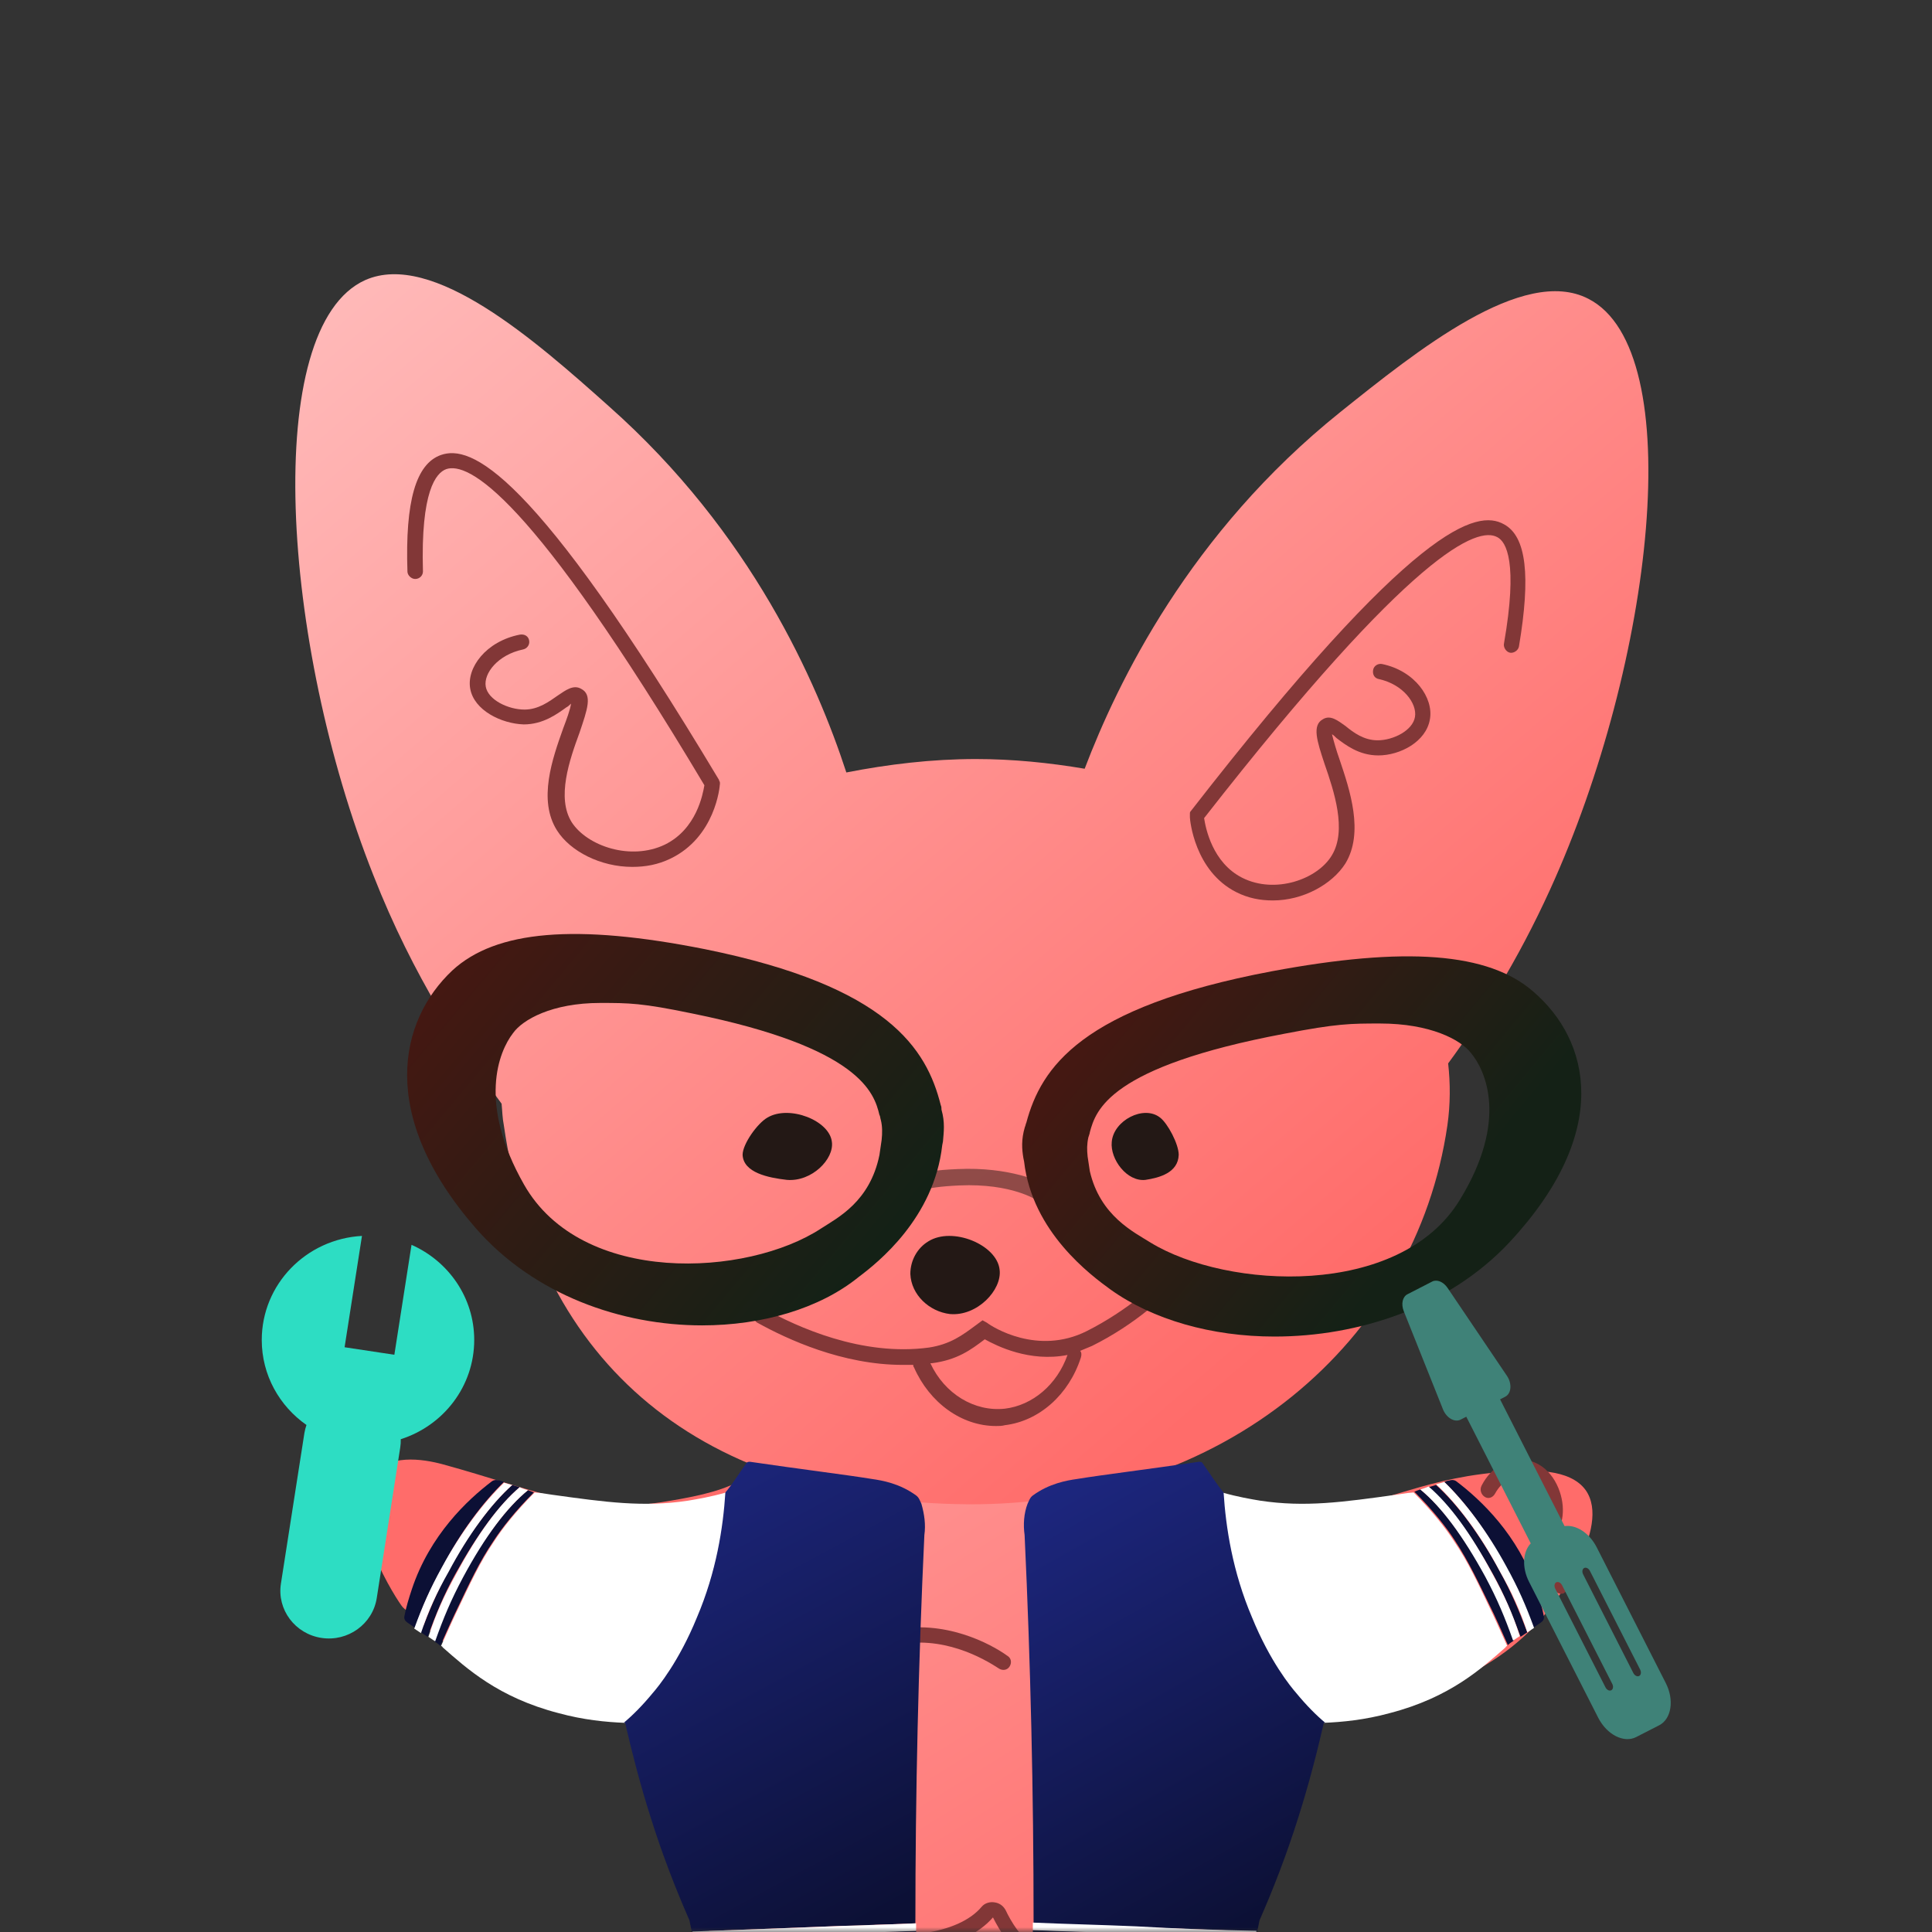 <svg width="200" height="200" viewBox="0 0 200 200" fill="none" xmlns="http://www.w3.org/2000/svg">
<rect x="0" y="0" width="200" height="200" fill="#333333" stroke="none"/>
<mask id="mask0_243_2433" style="mask-type:alpha" maskUnits="userSpaceOnUse" x="0" y="0" width="200" height="200">
<rect width="200" height="200" rx="27" fill="#D5F8F3"/>
</mask>
<g mask="url(#mask0_243_2433)">
<path d="M130.182 156.025C131.998 157.039 133.183 156.701 136.342 156.447C143.844 155.686 147.398 152.811 156.559 152.304C158.455 152.219 162.482 151.966 164.141 154.249C166.905 158.139 160.745 166.172 160.35 166.595C154.111 174.629 144.239 176.066 142.265 176.32C131.287 177.758 123.074 172.346 120.863 170.823" fill="#FF6C6A"/>
<path d="M132.54 184.78C138.476 161.182 118.246 147.62 100.672 147.62C83.097 147.62 62.399 156.585 68.804 184.78C69.819 189.454 71.225 193.745 72.865 197.576C76.927 214.585 77.552 220.791 76.849 222.324C76.771 222.477 76.38 223.243 76.224 224.392C76.068 225.695 76.38 227.151 76.927 227.993C79.504 232.054 92.08 230.905 96.766 230.522C97.157 230.522 97.704 230.445 98.329 230.139C100.984 228.836 100.125 224.775 99.578 222.4C99.188 220.868 98.797 219.259 98.407 217.726C99.188 217.803 99.969 217.803 100.75 217.803C101.375 217.803 102 217.803 102.624 217.726L101.453 222.324C100.906 224.775 100.047 228.836 102.703 230.062C103.327 230.369 103.874 230.445 104.265 230.445C108.873 230.828 121.527 231.978 124.104 227.917C124.651 227.074 124.963 225.618 124.807 224.316C124.651 223.166 124.26 222.4 124.182 222.247C123.479 220.791 124.026 214.662 128.01 198.035C129.806 194.128 131.29 189.684 132.54 184.78Z" fill="url(#paint0_linear_243_2433)"/>
<path d="M164.42 30.927C157.67 27.451 146.653 36.332 138.74 42.665C123.146 55.175 115.698 70.62 112.284 79.579C108.638 78.961 104.837 78.575 101.035 78.575C96.458 78.575 91.958 79.115 87.613 79.965C84.588 70.698 77.838 55.175 63.02 42.047C55.417 35.251 44.788 25.907 37.805 28.996C27.021 33.861 29.116 66.605 38.659 90.622C42.771 101.125 48.046 109.002 51.925 114.253C52.003 115.025 52.003 115.72 52.158 116.492C55.727 141.282 72.64 155.491 100.182 155.723C126.637 155.878 146.576 138.965 149.834 116.492C150.145 114.33 150.145 112.168 149.912 110.083C153.325 105.449 157.127 99.426 160.463 92.089C171.169 68.613 174.893 36.255 164.42 30.927Z" fill="url(#paint1_linear_243_2433)"/>
<path d="M94.238 131.876C94.327 134.039 96.193 135.768 98.326 136.028C101.169 136.287 103.746 133.52 103.48 131.444C103.213 128.849 98.592 126.947 96.104 128.504C94.949 129.195 94.238 130.493 94.238 131.876Z" fill="#231815"/>
<path d="M76.874 119.546C76.954 121.399 79.526 121.918 81.455 122.14C84.028 122.362 86.359 119.99 86.117 118.211C85.876 115.987 81.697 114.357 79.446 115.691C78.401 116.284 76.874 118.434 76.874 119.546Z" fill="#231815"/>
<path d="M122.02 119.546C121.96 121.399 120.031 121.918 118.584 122.14C116.655 122.362 114.907 119.99 115.088 118.211C115.268 115.987 118.403 114.357 120.091 115.691C120.875 116.284 122.02 118.434 122.02 119.546Z" fill="#231815"/>
<path d="M76.322 153.433C74.373 154.479 71.41 155.042 68.369 155.525C60.182 156.732 55.503 154.238 45.835 151.583C43.73 151.02 40.143 150.456 38.349 152.87C35.386 156.893 41.234 165.904 41.702 166.387C51.449 175.478 59.324 176.202 61.507 176.363C75.776 177.651 82.56 172.26 84.977 170.651" fill="#FF6C6A"/>
<path d="M121.77 131.632C121.461 131.29 120.921 131.375 120.69 131.717C119.918 132.743 116.755 135.65 112.512 137.788C107.421 140.353 102.715 137.36 102.175 136.933L101.712 136.676L101.018 137.189C99.629 138.215 98.395 139.156 96.158 139.498C89.215 140.438 82.503 137.36 79.109 135.479C78.723 135.308 78.26 135.479 78.106 135.821C77.952 136.163 78.029 136.762 78.415 136.933C81.5 138.643 87.209 141.293 93.458 141.293H94.538C94.538 141.379 94.538 141.464 94.615 141.55C96.235 145.226 99.552 147.621 103.101 147.621C103.409 147.621 103.718 147.621 104.026 147.535C107.575 147.108 110.661 144.371 111.895 140.524C111.972 140.267 111.972 140.011 111.818 139.84C112.204 139.669 112.667 139.498 113.052 139.327C117.527 137.104 120.844 134.026 121.693 132.829C122.155 132.487 122.078 131.974 121.77 131.632ZM104.026 145.825C100.864 146.167 97.778 144.286 96.312 141.122H96.466C99.089 140.78 100.478 139.754 101.944 138.643C103.178 139.327 106.572 141.037 110.507 140.267C109.427 143.345 106.881 145.483 104.026 145.825Z" fill="#823737"/>
<path d="M110.736 204.344C109.241 204.344 107.746 203.954 106.409 203.017C104.679 201.846 103.499 199.895 102.791 198.49C101.296 200.207 98.936 201.3 95.789 201.69C92.957 202.08 90.047 201.222 87.372 199.115C83.596 196.227 80.922 191.545 80.45 186.862C79.584 179.604 84.226 170.551 92.328 168.756C97.756 167.585 102.555 170.16 104.285 171.409C104.679 171.643 104.757 172.112 104.521 172.502C104.285 172.892 103.813 172.97 103.42 172.736C101.768 171.643 97.52 169.224 92.643 170.317C85.327 171.955 81.236 180.072 81.944 186.706C82.416 190.92 84.934 195.291 88.316 197.866C89.968 199.115 92.485 200.52 95.553 200.129C98.307 199.739 100.431 198.803 101.611 197.398C101.925 197.008 102.476 196.852 102.948 196.93C103.499 197.008 103.892 197.32 104.128 197.788C104.6 198.803 105.701 200.676 107.196 201.69C109.713 203.407 113.332 202.939 115.456 200.598C117.186 198.647 117.501 195.681 116.085 193.261C115.849 192.871 116.006 192.403 116.4 192.169C116.793 191.935 117.265 192.091 117.501 192.481C119.153 195.447 118.838 199.115 116.636 201.612C115.22 203.407 112.938 204.344 110.736 204.344Z" fill="#823737"/>
<path d="M161.617 164.984C161.386 164.984 161.155 164.9 161.001 164.647C160.77 164.31 160.77 163.719 161.155 163.466C161.848 162.876 162.309 161.949 162.309 161.19C162.309 160.768 162.232 160.431 162.078 160.347C161.924 160.178 161.386 160.094 160.77 160.263C160.386 160.431 159.924 160.263 159.616 159.841C159.385 159.419 159.385 158.914 159.616 158.576C160.155 157.733 160.386 156.89 160.309 156.047C160.232 154.951 159.462 153.096 157.924 152.843C156.692 152.59 155.461 153.349 154.769 154.614C154.538 155.035 154.077 155.204 153.692 154.951C153.307 154.698 153.153 154.192 153.384 153.771C154.384 151.831 156.231 150.82 158.077 151.157C160.386 151.578 161.617 153.939 161.771 155.878C161.847 156.806 161.694 157.649 161.309 158.492C162.001 158.492 162.617 158.745 163.002 159.166C163.463 159.672 163.694 160.431 163.694 161.359C163.617 162.708 163.002 163.972 161.924 164.9C162.001 164.9 161.771 164.984 161.617 164.984Z" fill="#823737"/>
<path d="M74.523 81.137V80.983C74.523 80.932 74.496 80.881 74.443 80.829V80.753C55.019 48.335 48.679 46.03 45.629 47.106C43.06 48.028 41.937 51.869 42.178 59.166C42.178 59.55 42.579 59.935 42.98 59.935C43.462 59.935 43.783 59.55 43.783 59.166C43.542 50.793 45.147 48.95 46.191 48.565C48.438 47.797 54.859 51.024 72.918 81.29C72.757 82.212 72.115 85.823 68.824 87.436C65.293 89.126 60.798 87.59 59.193 85.131C57.588 82.596 58.952 78.678 59.996 75.836C60.798 73.455 61.36 71.918 60.156 71.304C59.353 70.843 58.551 71.457 57.748 71.995C56.865 72.61 55.742 73.455 54.297 73.455C52.612 73.455 50.525 72.456 50.284 71.073C50.043 69.691 51.568 67.77 54.136 67.233C54.538 67.156 54.859 66.772 54.779 66.311C54.698 65.85 54.297 65.619 53.816 65.696C50.284 66.388 48.277 69.153 48.679 71.304C49.08 73.532 51.889 74.914 54.217 74.991C56.223 74.991 57.668 73.916 58.631 73.224C58.792 73.148 58.952 72.994 59.113 72.84C59.032 73.455 58.631 74.53 58.31 75.375C57.187 78.525 55.661 82.827 57.668 85.976C59.032 88.127 62.163 89.74 65.453 89.74C66.818 89.74 68.102 89.51 69.386 88.895C74.041 86.668 74.523 81.444 74.523 81.137C74.603 81.214 74.523 81.214 74.523 81.137Z" fill="#823737"/>
<path d="M155.69 54.274C152.903 52.71 146.478 54.117 123.255 83.987C123.178 84.065 123.178 84.144 123.178 84.222V84.613C123.178 84.847 123.642 90.165 127.977 92.354C129.216 92.979 130.454 93.214 131.77 93.214C134.867 93.214 137.886 91.572 139.279 89.382C141.214 86.177 139.743 81.798 138.66 78.592C138.35 77.732 138.04 76.637 137.886 76.011C138.04 76.09 138.195 76.246 138.35 76.402C139.279 77.106 140.672 78.201 142.685 78.201C144.93 78.201 147.639 76.793 148.026 74.448C148.413 72.258 146.478 69.443 143.072 68.74C142.685 68.661 142.221 68.896 142.143 69.365C142.066 69.834 142.298 70.225 142.762 70.303C145.239 70.851 146.71 72.805 146.478 74.213C146.246 75.621 144.233 76.637 142.608 76.637C141.214 76.637 140.13 75.855 139.279 75.151C138.505 74.604 137.731 73.978 136.957 74.448C135.796 75.073 136.337 76.715 137.112 79.061C138.118 81.954 139.434 85.942 137.886 88.522C136.415 91.025 132.003 92.588 128.597 90.868C125.5 89.304 124.804 85.707 124.649 84.691C146.401 56.854 152.98 54.508 154.993 55.603C155.922 56.072 157.16 58.183 155.69 66.628C155.612 67.019 155.922 67.488 156.309 67.567C156.696 67.645 157.16 67.332 157.238 66.941C158.476 59.591 158.012 55.525 155.69 54.274Z" fill="#823737"/>
<path d="M52.169 153.414C52.014 153.336 51.782 153.259 51.627 153.259C51.395 153.181 51.163 153.181 50.93 153.336C48.375 155.272 44.503 158.912 42.644 164.488C42.334 165.417 42.025 166.424 41.87 167.275C41.792 167.585 41.947 167.817 42.179 167.972C42.412 168.127 42.644 168.282 42.954 168.514C43.728 166.269 44.58 164.41 45.819 162.164C47.678 158.602 50.001 155.505 52.169 153.414Z" fill="#0C1035"/>
<path d="M53.795 153.956C53.562 153.879 53.253 153.801 53.02 153.724C50.775 155.737 48.451 158.912 46.438 162.629C45.199 164.875 44.424 166.733 43.572 168.979C43.805 169.134 44.037 169.289 44.27 169.444C45.121 167.121 45.896 165.185 47.135 162.939C49.458 158.757 51.626 155.814 53.795 153.956Z" fill="#0C1035"/>
<path d="M51.083 159.531C51.935 158.215 53.329 156.434 55.265 154.498C55.11 154.421 54.878 154.343 54.645 154.266C52.477 156.047 50.231 158.989 47.831 163.326C46.592 165.649 45.74 167.508 44.965 169.908C45.198 170.063 45.43 170.218 45.585 170.373C45.972 169.521 46.437 168.437 47.056 167.121C48.682 163.713 49.612 161.7 51.083 159.531Z" fill="#0C1035"/>
<path d="M67.659 175.252C68.201 174.632 70.292 171.999 72.228 167.43C74.164 162.707 74.939 158.138 75.171 154.498C73.545 154.963 72.151 155.195 71.222 155.35C66.575 156.047 62.703 155.505 57.127 154.73C55.656 154.498 56.121 154.575 55.346 154.498C53.41 156.434 52.016 158.215 51.164 159.532C49.693 161.7 48.764 163.713 47.138 167.121C46.518 168.437 46.053 169.521 45.666 170.373C45.744 170.45 45.821 170.45 45.821 170.528C48.299 172.696 51.552 175.716 57.824 177.343C60.38 178.04 62.703 178.272 64.717 178.349C65.569 177.575 66.575 176.568 67.659 175.252Z" fill="white"/>
<path d="M71.839 200.73C71.917 200.962 71.917 201.194 71.994 201.427C76.098 201.272 80.203 201.117 84.152 200.962C87.715 200.807 91.277 200.73 94.839 200.575V200.343V199.878C91.277 199.955 87.715 200.11 84.152 200.265C80.125 200.42 75.944 200.575 71.839 200.73Z" fill="#0C1035"/>
<path d="M95.38 155.66C95.225 155.35 95.148 155.04 94.838 154.808C93.134 153.569 91.353 153.259 90.269 153.104C87.404 152.64 82.912 152.098 77.646 151.323C77.491 151.323 77.336 151.323 77.259 151.478C76.639 152.33 75.71 153.801 75.091 154.498C74.858 158.138 74.161 162.707 72.148 167.431C70.289 171.999 68.121 174.632 67.579 175.252C66.495 176.568 65.488 177.575 64.559 178.349H64.713C65.41 181.37 66.262 184.699 67.347 188.107C68.585 192.056 69.979 195.618 71.373 198.793C71.451 199.181 71.528 199.568 71.606 199.955C75.787 199.8 79.969 199.645 84.074 199.49C87.636 199.335 91.198 199.258 94.76 199.103C94.76 185.551 95.07 172.154 95.69 158.912C95.845 157.828 95.69 156.744 95.38 155.66Z" fill="url(#paint2_linear_243_2433)"/>
<path d="M54.65 154.267C54.418 154.189 54.108 154.112 53.798 153.957C51.63 155.816 49.461 158.758 47.216 162.94C45.977 165.186 45.125 167.044 44.35 169.445C44.583 169.6 44.815 169.755 45.047 169.909C45.899 167.509 46.674 165.65 47.913 163.327C50.236 158.991 52.482 156.048 54.65 154.267Z" fill="white"/>
<path d="M53.026 153.724C52.716 153.646 52.406 153.569 52.174 153.491C50.005 155.582 47.682 158.68 45.746 162.242C44.507 164.488 43.733 166.269 42.881 168.592C43.113 168.747 43.346 168.902 43.578 169.056C44.352 166.733 45.204 164.875 46.443 162.706C48.457 158.912 50.78 155.737 53.026 153.724Z" fill="white"/>
<path d="M71.681 199.954C71.758 200.187 71.758 200.496 71.836 200.729C75.94 200.574 80.122 200.419 84.149 200.264C87.711 200.109 91.273 200.032 94.835 199.877V199.103C91.273 199.257 87.711 199.335 84.149 199.49C80.044 199.645 75.862 199.799 71.681 199.954Z" fill="white"/>
<path d="M149.511 153.414C149.666 153.336 149.898 153.259 150.053 153.259C150.285 153.181 150.518 153.181 150.75 153.336C153.306 155.272 157.178 158.912 159.036 164.488C159.346 165.417 159.656 166.424 159.811 167.275C159.888 167.585 159.733 167.817 159.501 167.972C159.269 168.127 159.036 168.282 158.726 168.514C157.952 166.269 157.1 164.41 155.861 162.164C154.003 158.602 151.679 155.505 149.511 153.414Z" fill="#0C1035"/>
<path d="M147.883 153.956C148.115 153.879 148.425 153.801 148.657 153.724C150.903 155.737 153.226 158.912 155.24 162.629C156.479 164.875 157.253 166.733 158.105 168.979C157.873 169.134 157.641 169.289 157.408 169.444C156.556 167.121 155.782 165.185 154.543 162.939C152.22 158.757 150.051 155.814 147.883 153.956Z" fill="#0C1035"/>
<path d="M150.595 159.454C149.744 158.138 148.35 156.357 146.414 154.421C146.568 154.343 146.801 154.266 147.033 154.188C149.201 155.97 151.447 158.912 153.848 163.249C155.087 165.572 155.939 167.431 156.713 169.831C156.481 169.986 156.249 170.141 156.094 170.296C155.706 169.444 155.242 168.36 154.622 167.043C152.996 163.713 152.067 161.7 150.595 159.454Z" fill="#0C1035"/>
<path d="M134.024 175.252C133.482 174.632 131.391 171.999 129.455 167.43C127.519 162.707 126.745 158.138 126.513 154.498C128.139 154.963 129.533 155.195 130.462 155.35C135.109 156.047 138.981 155.505 144.556 154.73C146.028 154.498 145.563 154.575 146.338 154.498C148.274 156.434 149.667 158.215 150.519 159.532C151.991 161.7 152.92 163.713 154.546 167.121C155.166 168.437 155.63 169.521 156.018 170.373C155.94 170.45 155.863 170.45 155.863 170.528C153.385 172.696 150.132 175.716 143.859 177.343C141.304 178.04 138.981 178.272 136.967 178.349C136.193 177.575 135.109 176.491 134.024 175.252Z" fill="white"/>
<path d="M129.919 200.652C129.842 200.884 129.842 201.116 129.764 201.349C125.66 201.194 121.556 201.039 117.606 200.884C114.044 200.729 110.482 200.652 106.919 200.497V200.264V199.8C110.482 199.877 114.044 200.032 117.606 200.187C121.556 200.419 125.738 200.574 129.919 200.652Z" fill="#0C1035"/>
<path d="M106.377 155.66C106.532 155.35 106.609 155.04 106.919 154.808C108.623 153.569 110.404 153.259 111.488 153.104C114.353 152.64 118.845 152.098 124.111 151.323C124.266 151.323 124.421 151.323 124.498 151.478C125.118 152.33 126.047 153.801 126.666 154.498C126.899 158.138 127.596 162.707 129.609 167.431C131.468 171.999 133.636 174.632 134.178 175.252C135.262 176.568 136.269 177.575 137.198 178.349H137.044C136.347 181.37 135.495 184.699 134.411 188.107C133.171 192.056 131.778 195.618 130.384 198.793C130.306 199.181 130.229 199.568 130.151 199.955C125.969 199.8 121.788 199.645 117.683 199.49C114.121 199.335 110.559 199.258 106.997 199.103C106.997 185.551 106.687 172.154 106.067 158.912C105.912 157.828 105.99 156.667 106.377 155.66Z" fill="url(#paint3_linear_243_2433)"/>
<path d="M147.033 154.189C147.265 154.111 147.575 154.034 147.885 153.879C150.053 155.737 152.221 158.68 154.467 162.862C155.706 165.108 156.558 166.966 157.332 169.367C157.1 169.522 156.868 169.676 156.635 169.831C155.784 167.431 155.009 165.572 153.77 163.249C151.447 158.99 149.201 155.97 147.033 154.189Z" fill="white"/>
<path d="M148.661 153.645C148.971 153.568 149.28 153.491 149.513 153.413C151.681 155.504 154.004 158.602 155.94 162.164C157.179 164.409 157.954 166.191 158.806 168.514C158.573 168.669 158.341 168.823 158.109 168.978C157.334 166.655 156.482 164.797 155.243 162.628C153.23 158.834 150.907 155.736 148.661 153.645Z" fill="white"/>
<path d="M130.074 199.878C129.997 200.111 129.997 200.42 129.919 200.653C125.815 200.498 121.633 200.343 117.606 200.188C114.044 200.033 110.482 199.956 106.919 199.801V199.026C110.482 199.181 114.044 199.259 117.606 199.414C121.633 199.646 125.892 199.801 130.074 199.878Z" fill="white"/>
<path opacity="0.5" d="M108.075 124.469C107.766 124.469 107.533 124.41 107.301 124.235C107.301 124.235 104.744 122.482 99.321 122.716C95.37 122.891 94.595 123.475 94.053 123.885L93.898 124.001C93.433 124.352 92.736 124.352 92.271 124.001C91.806 123.651 91.806 123.125 92.271 122.774L92.349 122.716C93.356 121.956 94.673 121.196 99.166 121.021C104.357 120.787 107.843 122.248 108.928 123.008C109.393 123.359 109.393 123.885 109.005 124.235C108.695 124.352 108.385 124.469 108.075 124.469Z" fill="#231815"/>
<path d="M72.682 137.203C64.345 137.203 55.32 134.069 49.278 127.174C39.029 115.421 41.324 105.627 46.831 100.455C51.343 96.303 59.603 95.597 72.988 98.261C91.955 102.101 95.933 108.604 97.386 114.402C97.462 114.559 97.462 114.716 97.462 114.872C97.845 116.204 97.692 117.223 97.615 118.163L97.539 118.555C96.697 126.077 90.885 130.699 88.896 132.188C84.843 135.479 78.877 137.203 72.682 137.203ZM62.127 103.825C57.156 103.825 54.096 105.548 53.102 106.959C51.649 108.839 49.431 114.167 54.249 122.629C60.215 133.128 77.347 132.188 84.995 127.174C86.678 126.077 90.043 124.431 91.038 119.573L91.267 118.006C91.344 117.301 91.344 116.596 91.191 115.969C91.114 115.734 91.114 115.499 91.038 115.421C90.502 113.148 89.049 108.447 71.687 104.921C66.41 103.825 65.11 103.825 62.127 103.825Z" fill="url(#paint4_linear_243_2433)"/>
<path d="M114.96 133.491C112.972 132.046 106.857 127.557 106.016 120.254L105.939 119.874C105.786 118.961 105.71 117.972 106.092 116.679C106.169 116.527 106.169 116.375 106.245 116.223C107.774 110.517 111.902 104.279 131.625 100.552C145.462 97.965 154.1 98.574 158.763 102.682C164.573 107.702 166.943 117.135 156.241 128.622C149.972 135.317 140.646 138.36 131.931 138.36C125.433 138.36 119.317 136.61 114.96 133.491ZM132.925 107.018C114.807 110.441 113.431 114.929 112.819 117.211C112.819 117.288 112.743 117.516 112.666 117.744C112.514 118.429 112.514 119.037 112.59 119.722L112.819 121.243C113.89 125.884 117.406 127.557 119.088 128.622C127.038 133.491 144.927 134.404 151.119 124.21C156.164 115.994 153.794 110.821 152.265 108.996C151.195 107.626 148.061 105.953 142.863 105.953C139.805 105.953 138.429 105.953 132.925 107.018Z" fill="url(#paint5_linear_243_2433)"/>
<path d="M49.091 138.71C49.091 134.319 46.423 130.556 42.601 128.863L40.824 140.244L35.672 139.466L37.471 127.941C31.688 128.259 27.097 132.952 27.097 138.717C27.097 142.352 28.927 145.556 31.727 147.514C31.634 147.786 31.557 148.065 31.511 148.352L29.081 163.935C28.658 166.625 30.542 169.141 33.28 169.557C36.018 169.972 38.579 168.121 39.002 165.431L41.432 149.849C41.478 149.561 41.493 149.274 41.486 148.987C45.9 147.582 49.091 143.516 49.091 138.71Z" fill="#2DDDC3"/>
<path d="M161.96 157.973L155.288 144.861L155.832 144.58C156.459 144.254 156.542 143.23 155.998 142.426L149.848 133.32C149.425 132.69 148.745 132.41 148.254 132.668L145.7 133.98C145.186 134.246 145.027 134.99 145.314 135.726L149.379 145.901C149.727 146.773 150.581 147.274 151.193 146.963L151.79 146.659L158.462 159.771C157.638 160.636 157.525 162.26 158.288 163.755L165.443 177.815C166.342 179.575 168.103 180.478 169.38 179.818L171.752 178.604C173.029 177.951 173.339 175.986 172.44 174.226L165.285 160.166C164.521 158.671 163.146 157.813 161.968 157.98L161.96 157.973ZM166.902 174.317C167.038 174.582 166.992 174.878 166.796 174.977C166.599 175.075 166.335 174.939 166.199 174.673L161 164.46C160.864 164.195 160.91 163.899 161.106 163.8C161.303 163.701 161.567 163.838 161.703 164.104L166.902 174.317ZM169.788 172.837C169.924 173.103 169.879 173.399 169.682 173.497C169.486 173.596 169.221 173.459 169.085 173.194L163.887 162.981C163.751 162.715 163.796 162.419 163.993 162.32C164.189 162.222 164.453 162.358 164.589 162.624L169.788 172.837Z" fill="#3F8278"/>
</g>
<defs>
<linearGradient id="paint0_linear_243_2433" x1="20.982" y1="107.637" x2="98.438" y2="232.314" gradientUnits="userSpaceOnUse">
<stop stop-color="#FFB7B7"/>
<stop offset="1" stop-color="#FF6C6A"/>
</linearGradient>
<linearGradient id="paint1_linear_243_2433" x1="-10.669" y1="-5.903" x2="122.061" y2="148.174" gradientUnits="userSpaceOnUse">
<stop stop-color="#FFD7D7"/>
<stop offset="1" stop-color="#FF6C6A"/>
</linearGradient>
<linearGradient id="paint2_linear_243_2433" x1="54.391" y1="136.402" x2="88.671" y2="199.888" gradientUnits="userSpaceOnUse">
<stop stop-color="#232F9B"/>
<stop offset="1" stop-color="#0C1035"/>
</linearGradient>
<linearGradient id="paint3_linear_243_2433" x1="94.575" y1="140.959" x2="127.716" y2="199.888" gradientUnits="userSpaceOnUse">
<stop stop-color="#232F9B"/>
<stop offset="1" stop-color="#0C1035"/>
</linearGradient>
<linearGradient id="paint4_linear_243_2433" x1="46.885" y1="100.791" x2="86.445" y2="134.006" gradientUnits="userSpaceOnUse">
<stop stop-color="#441812"/>
<stop offset="1" stop-color="#142116"/>
</linearGradient>
<linearGradient id="paint5_linear_243_2433" x1="110.616" y1="110.642" x2="140.554" y2="135.508" gradientUnits="userSpaceOnUse">
<stop stop-color="#441812"/>
<stop offset="1" stop-color="#142116"/>
</linearGradient>
</defs>
</svg>
